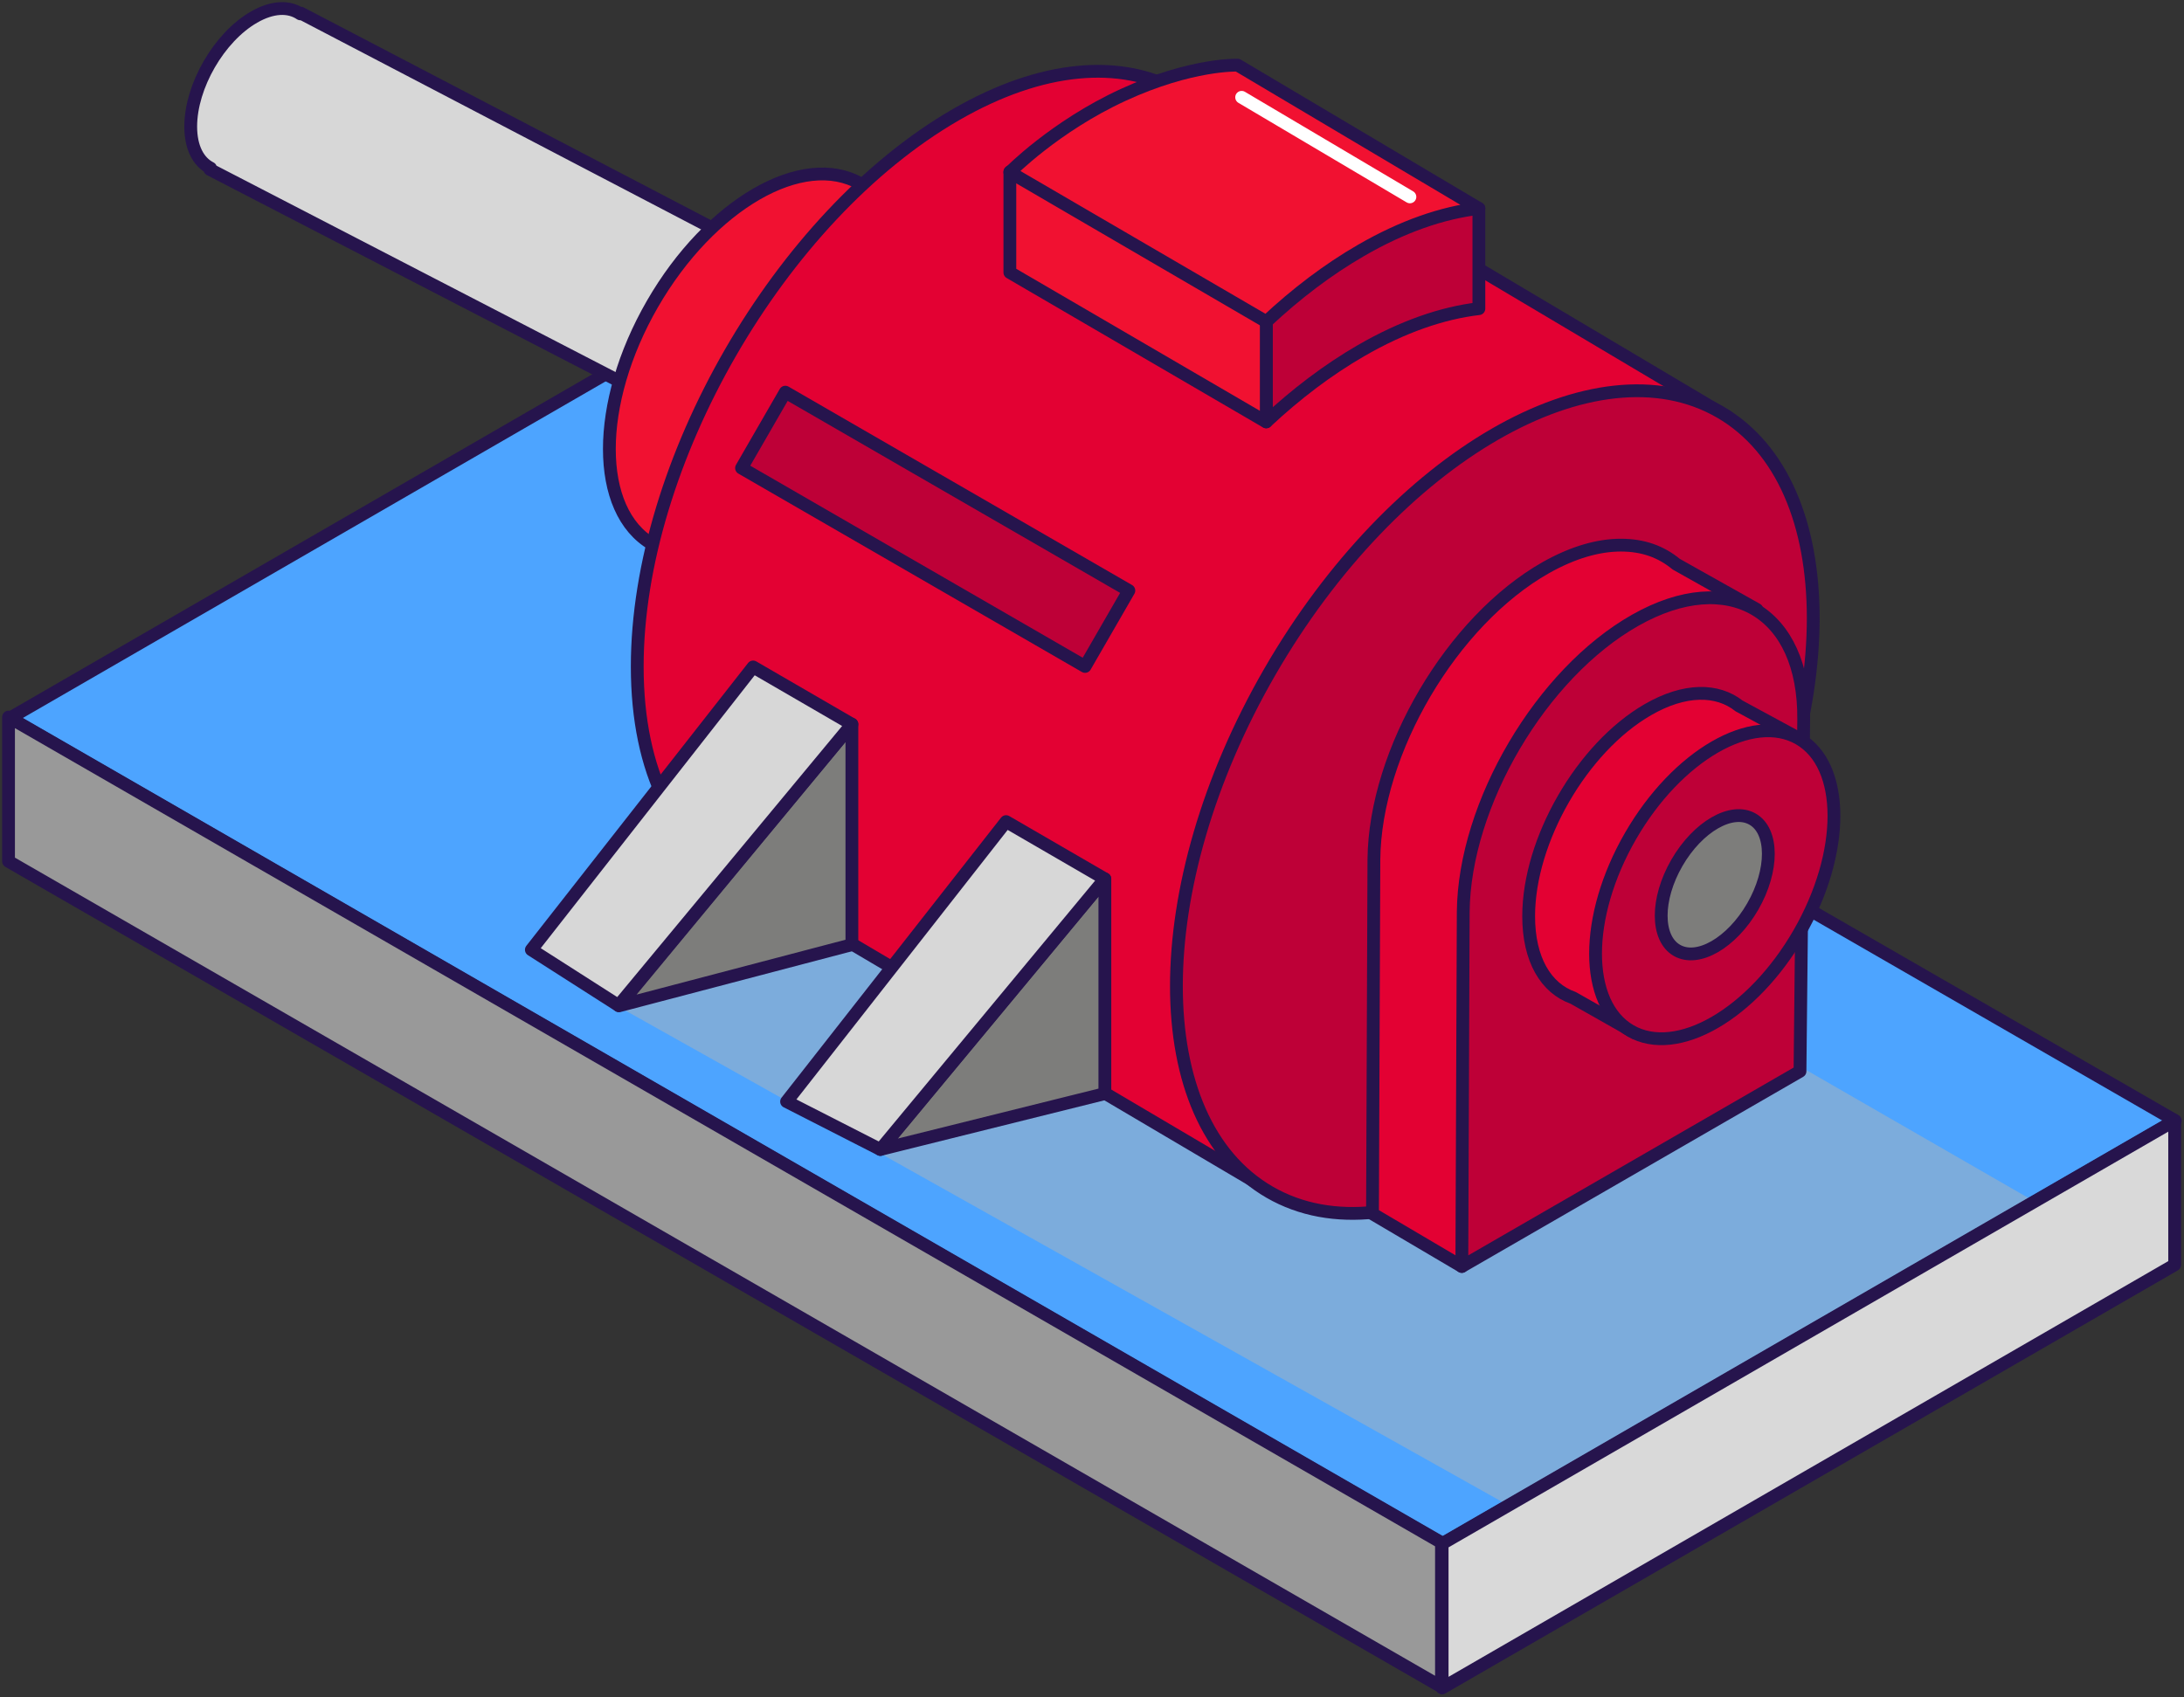 <svg width="256" height="199" viewBox="0 0 256 199" fill="none" xmlns="http://www.w3.org/2000/svg">
<rect x="0" y="0" width="256" height="199" fill="#333333" stroke="none"/>
<path d="M169.098 180.996L1.145 84.198L87.01 34.592L254.973 131.389L169.098 180.996Z" fill="#4DA4FF" stroke="#26144D" stroke-width="1.5" stroke-linecap="round" stroke-linejoin="round"/>
<g style="mix-blend-mode:multiply" opacity="0.46">
<path d="M238.856 141.084L176.638 176.403L72.318 117.927L157.224 94.069L238.856 141.084Z" fill="#B2B4B3"/>
</g>
<path d="M168.963 197.773L1 100.986V84.073L168.963 180.861V197.773Z" fill="#999999" stroke="#26144D" stroke-width="1.5" stroke-linecap="round" stroke-linejoin="round"/>
<path d="M254.906 148.292L169.041 197.899V180.987L254.906 131.38V148.292Z" fill="#D9D9D9" stroke="#26144D" stroke-width="1.5" stroke-linecap="round" stroke-linejoin="round"/>
<path d="M94.234 32.35L84.17 50.683L24.595 19.864L24.682 19.709C23.253 18.984 22.355 17.293 22.355 14.838C22.355 10.122 25.667 4.372 29.763 2.014C31.916 0.767 33.858 0.709 35.21 1.627L35.258 1.54L94.234 32.35Z" fill="#D7D7D7" stroke="#26144D" stroke-width="1.5" stroke-linecap="round" stroke-linejoin="round"/>
<path d="M100.869 49.723C107.604 38.052 107.603 25.436 100.868 21.545C94.132 17.654 83.213 23.961 76.478 35.633C69.744 47.304 69.744 59.92 76.48 63.811C83.215 67.702 94.135 61.395 100.869 49.723Z" fill="#F11131" stroke="#26144D" stroke-width="1.5" stroke-linecap="round" stroke-linejoin="round"/>
<path d="M74.695 78.149C74.695 90.616 79.273 99.207 86.595 102.841L149.366 139.894L202.498 48.866L138.094 10.605L138.065 10.654C131.343 6.962 122.158 7.6 112.026 13.456C91.405 25.372 74.695 54.336 74.695 78.149Z" fill="#E30133" stroke="#26144D" stroke-width="1.5" stroke-linecap="round" stroke-linejoin="round"/>
<path d="M201.608 109.285C216.184 84.023 216.185 56.72 201.61 48.3C187.035 39.88 163.404 53.533 148.828 78.794C134.252 104.055 134.251 131.359 148.826 139.779C163.401 148.198 187.032 134.546 201.608 109.285Z" fill="#BE0037" stroke="#26144D" stroke-width="1.5" stroke-linecap="round" stroke-linejoin="round"/>
<path d="M205.927 71.452L200.904 83.504L178.052 138.3L171.349 148.486L160.879 142.311L161.043 100.754C161.169 88.094 170.19 72.776 181.21 66.543C184.369 64.764 187.344 63.914 189.98 63.914C192.617 63.914 194.713 64.687 196.481 66.147L205.927 71.452Z" fill="#E30133" stroke="#26144D" stroke-width="1.5" stroke-linecap="round" stroke-linejoin="round"/>
<path d="M178.053 138.3L200.905 83.504" stroke="#26144D" stroke-width="1.5" stroke-linecap="round" stroke-linejoin="round"/>
<path d="M210.989 125.601L171.35 148.486L171.514 106.929C171.63 94.269 180.661 78.951 191.681 72.718C202.701 66.484 211.539 71.703 211.423 84.363L210.989 125.601Z" fill="#BE0037" stroke="#26144D" stroke-width="1.5" stroke-linecap="round" stroke-linejoin="round"/>
<path d="M210.66 86.46L207.057 93.012L195.66 113.791L191.642 121.097L184.389 116.989C181.211 115.868 179.183 112.505 179.183 107.422C179.183 98.502 185.441 87.658 193.159 83.203C197.457 80.719 201.301 80.739 203.86 82.778H203.87L210.66 86.46Z" fill="#E30133" stroke="#26144D" stroke-width="1.5" stroke-linecap="round" stroke-linejoin="round"/>
<path d="M210.876 109.44C216.333 99.983 216.334 89.761 210.878 86.609C205.423 83.457 196.576 88.569 191.119 98.026C185.662 107.484 185.661 117.705 191.117 120.857C196.573 124.009 205.419 118.897 210.876 109.44Z" fill="#BE0037" stroke="#26144D" stroke-width="1.5" stroke-linecap="round" stroke-linejoin="round"/>
<path d="M148.43 22.483V49.456C151.945 46.17 155.664 43.349 159.527 41.116C164.405 38.294 169.07 36.69 173.349 36.187V24.436L148.43 22.483Z" fill="#BE0037" stroke="#26144D" stroke-width="1.5" stroke-linecap="round" stroke-linejoin="round"/>
<path d="M118.371 20.135V31.945L148.419 49.466L148.429 49.456V22.483L118.371 20.135Z" fill="#F11131" stroke="#26144D" stroke-width="1.5" stroke-linecap="round" stroke-linejoin="round"/>
<path d="M173.348 24.435C169.069 24.938 164.404 26.542 159.526 29.364C155.663 31.596 151.935 34.428 148.429 37.714L118.371 20.193C118.371 20.193 123.635 14.819 131.652 11.127C139.668 7.436 145.068 7.639 145.068 7.639L173.338 24.426L173.348 24.435Z" fill="#F11131" stroke="#26144D" stroke-width="1.5" stroke-linecap="round" stroke-linejoin="round"/>
<path d="M72.552 117.927L99.856 110.756V84.914L72.552 117.927Z" fill="#7D7D7B" stroke="#26144D" stroke-width="1.5" stroke-linecap="round" stroke-linejoin="round"/>
<path d="M103.193 134.769L129.508 128.22V103.045L103.193 134.769Z" fill="#7D7D7B" stroke="#26144D" stroke-width="1.5" stroke-linecap="round" stroke-linejoin="round"/>
<path d="M99.856 84.914L88.275 78.197L62.284 111.355L72.503 117.888L99.856 84.914Z" fill="#D7D7D7" stroke="#26144D" stroke-width="1.5" stroke-linecap="round" stroke-linejoin="round"/>
<path d="M129.508 103.045L117.928 96.328L92.2 129.155L103.194 134.769L129.508 103.045Z" fill="#D7D7D7" stroke="#26144D" stroke-width="1.5" stroke-linecap="round" stroke-linejoin="round"/>
<path d="M86.919 54.875L127.187 78.137L132.32 69.24L92.053 45.978L86.919 54.875Z" fill="#BE0037" stroke="#26144D" stroke-width="1.5" stroke-linecap="round" stroke-linejoin="round"/>
<path d="M205.44 106.299C207.891 102.051 207.889 97.458 205.436 96.041C202.983 94.624 199.007 96.919 196.556 101.167C194.105 105.415 194.107 110.007 196.56 111.424C199.013 112.841 202.988 110.546 205.44 106.299Z" fill="#7D7D7B" stroke="#26144D" stroke-width="1.5" stroke-linecap="round" stroke-linejoin="round"/>
<path d="M165.264 23.083L145.541 11.408" stroke="white" stroke-width="1.5" stroke-linecap="round" stroke-linejoin="round"/>
</svg>

